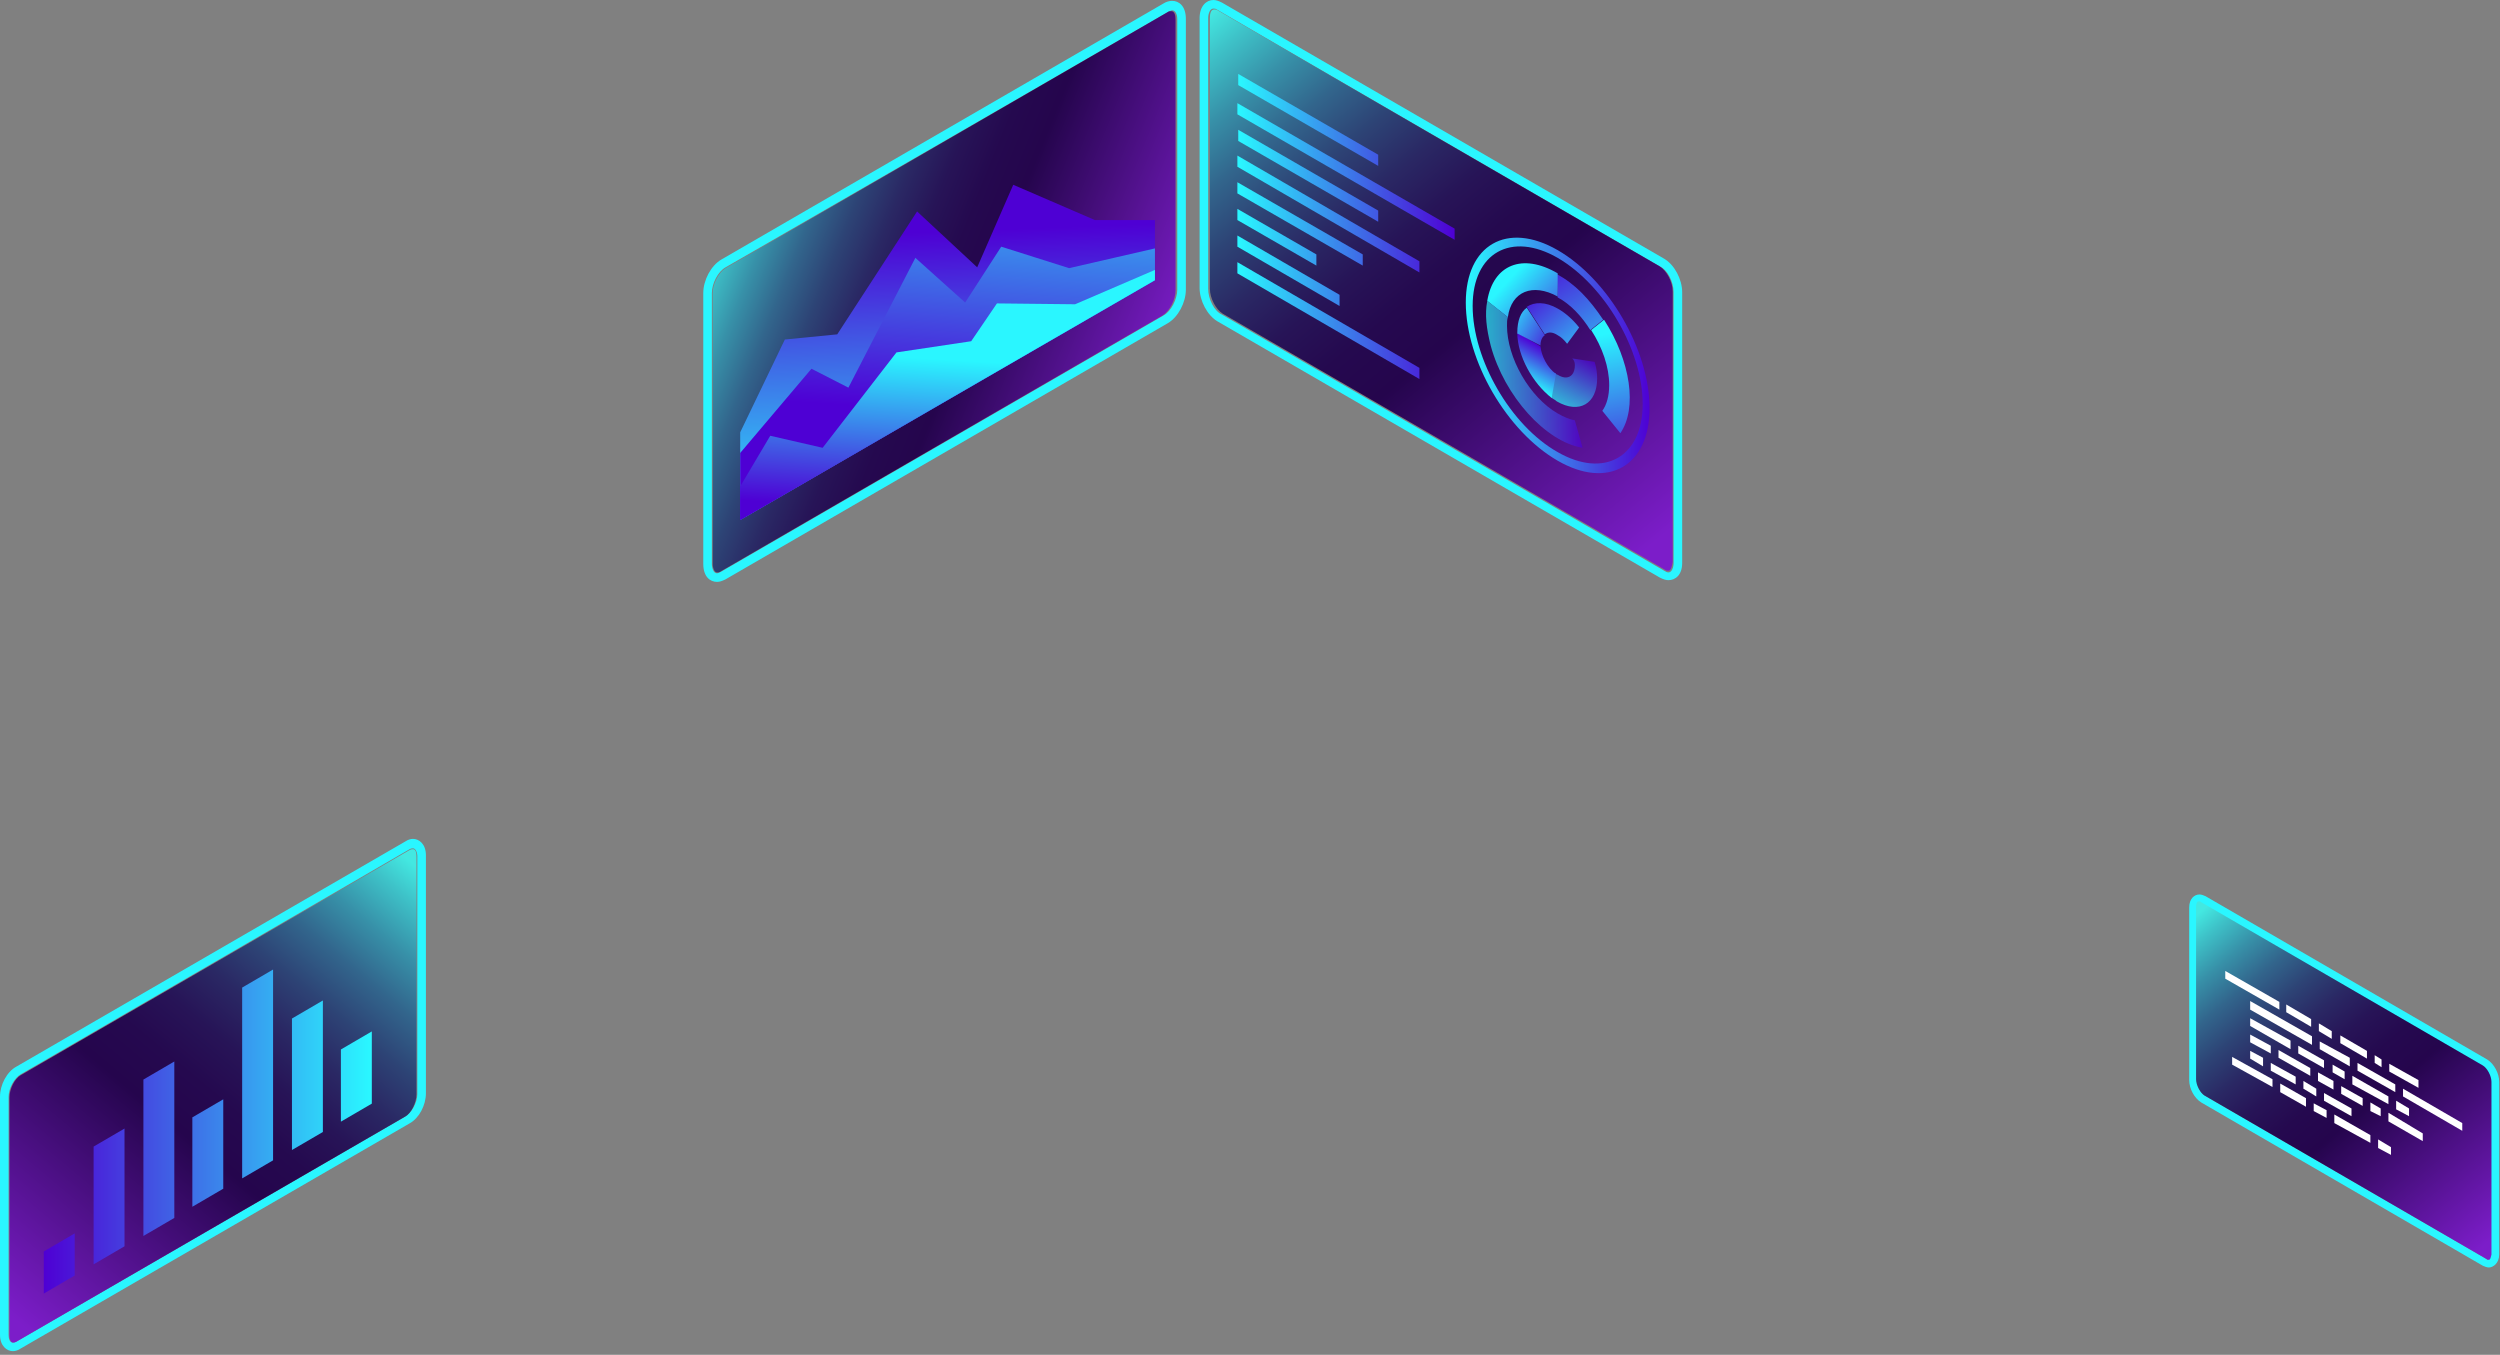 <svg width="668" height="362" viewBox="0 0 668 362" fill="none" xmlns="http://www.w3.org/2000/svg">
<rect x="0" y="0" width="668" height="362" fill="#808080" stroke="none"/>
<path d="M445.807 155.022C445.119 155.022 444.431 154.792 443.513 154.333L325.35 85.893C322.597 84.286 320.532 80.382 320.532 76.937V4.823C320.532 1.608 322.367 0 324.203 0C324.891 0 325.579 0.23 326.497 0.689L444.66 69.128C447.414 70.736 449.478 74.64 449.478 78.085V150.428C449.478 153.644 447.643 155.022 445.807 155.022ZM324.203 2.297C323.285 2.297 322.826 3.675 322.826 4.823V77.166C322.826 79.922 324.432 83.138 326.497 84.056L444.66 152.495C445.119 152.725 445.349 152.955 445.807 152.955C446.725 152.955 447.184 151.577 447.184 150.428V78.085C447.184 75.329 445.578 72.114 443.513 71.195L325.12 2.526C324.891 2.297 324.432 2.297 324.203 2.297Z" fill="#2AF6FF"/>
<path d="M445.807 152.496C445.578 152.496 445.119 152.496 444.89 152.266L326.727 83.827C324.891 82.679 323.285 79.693 323.285 77.167V4.823C323.285 3.675 323.514 2.527 324.432 2.527C324.662 2.527 325.12 2.527 325.35 2.757L443.513 71.196C445.349 72.344 446.955 75.329 446.955 77.856V150.199C446.725 151.347 446.496 152.496 445.807 152.496Z" fill="url(#paint0_linear_449_79)"/>
<path d="M416.209 123.099C402.672 115.291 391.659 96.459 391.659 80.841C391.659 65.454 402.672 59.024 416.209 66.832C429.746 74.641 440.76 93.473 440.76 109.09C440.76 124.477 429.746 130.908 416.209 123.099ZM416.209 68.899C403.819 61.78 393.494 67.521 393.494 81.76C393.494 95.999 403.59 113.683 416.209 120.803C428.599 127.922 438.924 122.181 438.924 107.942C438.924 93.703 428.829 76.248 416.209 68.899Z" fill="url(#paint1_linear_449_79)"/>
<path opacity="0.7" d="M416.209 110.468C408.638 106.104 402.672 95.54 402.672 87.042C402.672 86.123 402.672 85.434 402.902 84.745L397.395 80.382C396.707 84.056 397.166 87.731 398.313 92.324C401.984 105.874 412.997 118.046 422.863 119.654L420.798 112.305C419.421 112.075 417.815 111.386 416.209 110.468Z" fill="url(#paint2_linear_449_79)"/>
<path d="M428.599 85.435L425.157 88.191C428.14 92.784 429.976 98.066 429.976 102.889C429.976 105.874 429.287 108.171 428.14 109.779L432.959 115.75C437.547 109.09 435.712 96.458 428.599 85.435Z" fill="url(#paint3_linear_449_79)"/>
<path d="M416.209 79.463C419.651 81.3 422.634 84.516 424.928 88.19L428.37 85.434C424.699 79.922 420.798 75.788 415.98 73.262L416.209 79.463C416.209 79.233 416.209 79.233 416.209 79.463Z" fill="url(#paint4_linear_449_79)"/>
<path d="M416.209 79.233V73.032C406.802 67.52 399.001 70.736 397.395 80.382L402.902 84.745C403.819 77.855 409.555 75.559 416.209 79.233Z" fill="url(#paint5_linear_449_79)"/>
<path d="M407.949 81.989L412.768 89.338C413.685 88.649 414.833 88.649 416.209 89.568C417.127 90.027 418.045 90.946 418.733 91.865L421.945 87.501C420.339 85.434 418.274 83.597 416.209 82.448C412.997 80.611 410.014 80.611 407.949 81.989Z" fill="url(#paint6_linear_449_79)"/>
<path opacity="0.7" d="M420.798 97.606C420.798 100.592 418.733 101.74 416.209 100.133C415.98 100.133 415.751 99.903 415.521 99.673L414.374 106.104C414.833 106.563 415.521 106.793 415.98 107.252C421.946 110.697 426.764 107.941 426.764 101.051C426.764 99.673 426.534 98.066 426.075 96.688L420.11 95.769C420.798 96.458 420.798 97.147 420.798 97.606Z" fill="url(#paint7_linear_449_79)"/>
<path d="M411.62 92.553L405.425 88.879C405.425 95.08 409.555 102.429 414.603 106.333L415.75 99.903C413.456 98.295 411.85 95.08 411.62 92.553Z" fill="url(#paint8_linear_449_79)"/>
<path d="M411.62 92.324C411.62 90.946 412.079 90.028 412.768 89.568L407.949 82.219C406.343 83.368 405.425 85.664 405.425 88.879C405.425 88.879 405.425 88.879 405.425 89.109L411.62 92.324Z" fill="url(#paint9_linear_449_79)"/>
<path d="M330.627 27.56V30.546L388.676 64.076V61.09L330.627 27.56ZM368.256 56.268L330.857 34.679V37.665L368.256 59.253V56.268ZM368.256 41.34L330.857 19.752V22.737L368.256 44.325V41.34ZM330.627 44.555L379.269 72.803V69.818L330.627 41.569V44.555ZM330.627 73.033L379.269 101.281V98.296L330.627 70.047V73.033ZM330.627 51.674L364.126 70.966V67.98L330.627 48.689V51.674ZM351.736 67.98L330.627 55.808V58.794L351.736 70.966V67.98ZM330.627 65.913L357.931 81.76V78.775L330.627 62.928V65.913Z" fill="url(#paint10_linear_449_79)"/>
<path d="M191.585 155.481C189.749 155.481 187.914 154.103 187.914 150.658V78.315C187.914 74.87 189.979 70.966 192.732 69.358L310.895 0.919C311.584 0.46 312.501 0.23 313.19 0.23C315.025 0.23 316.861 1.608 316.861 5.053V77.396C316.861 80.841 314.796 84.745 312.042 86.353L193.879 154.792C192.962 155.252 192.273 155.481 191.585 155.481ZM313.19 2.756C312.96 2.756 312.501 2.986 312.042 3.216L193.879 71.425C191.814 72.573 190.208 75.789 190.208 78.315V150.658C190.208 151.807 190.667 153.185 191.585 153.185C191.814 153.185 192.273 152.955 192.732 152.725L310.895 84.286C312.96 83.138 314.566 79.922 314.566 77.396V5.053C314.566 3.905 314.107 2.756 313.19 2.756Z" fill="#2AF6FF"/>
<path d="M191.585 152.955C191.814 152.955 192.273 152.955 192.503 152.725L310.666 84.286C312.501 83.138 314.107 80.152 314.107 77.626V5.282C314.107 4.134 313.878 2.986 312.96 2.986C312.731 2.986 312.272 2.986 312.042 3.216L193.879 71.655C192.044 72.803 190.438 75.788 190.438 78.315V150.658C190.438 151.806 190.897 152.955 191.585 152.955Z" fill="url(#paint11_linear_449_79)"/>
<path d="M308.601 58.794V74.87L197.78 138.945V115.52L209.711 90.716L223.707 89.338L245.045 56.497L261.106 71.425L270.743 49.377L292.54 58.794H308.601Z" fill="url(#paint12_linear_449_79)"/>
<path d="M308.601 66.373V74.87L197.78 138.946V121.032L216.824 98.525L226.69 103.578L244.586 68.899L257.894 80.842L267.53 65.914L285.656 71.655L308.601 66.373Z" fill="url(#paint13_linear_449_79)"/>
<path d="M308.601 72.114V74.87L197.78 138.946V129.989L205.81 116.439L219.806 119.654L239.538 94.162L259.5 91.176L266.383 81.071L287.263 81.301L308.601 72.114Z" fill="url(#paint14_linear_449_79)"/>
<path d="M665.03 338.672C664.571 338.672 663.883 338.442 663.424 338.213L588.167 294.577C586.331 293.429 584.954 290.903 584.954 288.606V242.444C584.954 240.147 586.331 238.999 587.708 238.999C588.167 238.999 588.855 239.229 589.314 239.458L664.571 283.094C666.407 284.242 667.783 286.769 667.783 289.065V335.227C667.783 337.524 666.177 338.672 665.03 338.672ZM587.478 241.296C587.249 241.296 587.019 241.755 587.019 242.444V288.606C587.019 290.214 587.937 292.051 589.084 292.74L664.342 336.376C664.571 336.605 664.801 336.605 664.801 336.605C665.03 336.605 665.26 336.146 665.26 335.457V289.065C665.26 287.458 664.342 285.62 663.195 284.931L587.937 241.296C587.708 241.296 587.478 241.296 587.478 241.296Z" fill="#2AF6FF"/>
<path d="M665.03 336.605C664.801 336.605 664.571 336.605 664.342 336.376L589.085 292.74C587.937 292.051 586.79 289.984 586.79 288.376V242.214C586.79 241.525 587.02 240.836 587.479 240.836C587.708 240.836 587.937 240.836 588.167 241.066L663.424 284.702C664.571 285.391 665.719 287.458 665.719 289.065V335.227C665.489 335.916 665.489 336.605 665.03 336.605Z" fill="url(#paint15_linear_449_79)"/>
<path d="M625.336 278.73L632.449 282.863V280.796L625.336 276.663V278.73Z" fill="white"/>
<path d="M628.319 296.184L620.977 292.05V294.117L628.319 298.251V296.184Z" fill="white"/>
<path d="M627.86 284.931V282.634L619.83 278.271V280.337L627.86 284.931Z" fill="white"/>
<path d="M619.371 286.538V288.835L623.501 291.131V288.835L619.371 286.538Z" fill="white"/>
<path d="M613.405 289.753V287.686L606.751 284.012V286.079L613.405 289.753Z" fill="white"/>
<path d="M631.302 293.428L625.566 290.212V292.279L631.302 295.495V293.428Z" fill="white"/>
<path d="M623.271 284.471V286.538L626.484 288.375V286.308L623.271 284.471Z" fill="white"/>
<path d="M634.514 281.945V284.012L636.35 285.161V283.094L634.514 281.945Z" fill="white"/>
<path d="M620.977 285.389V283.322L614.094 279.418V281.485L620.977 285.389Z" fill="white"/>
<path d="M629.925 284.012V286.079L640.021 291.82V289.753L629.925 284.012Z" fill="white"/>
<path d="M617.306 287.457V285.39L608.817 280.567V282.634L617.306 287.457Z" fill="white"/>
<path d="M610.882 268.395V270.461L617.535 274.366V272.299L610.882 268.395Z" fill="white"/>
<path d="M623.042 275.514L619.6 273.447V275.514L623.042 277.581V275.514Z" fill="white"/>
<path d="M618.912 290.902L615.471 288.835V290.902L618.912 292.969V290.902Z" fill="white"/>
<path d="M638.185 299.629L647.363 304.911V302.844L638.185 297.333V299.629Z" fill="white"/>
<path d="M604.687 282.634L601.245 280.797V282.864L604.687 284.931V282.634Z" fill="white"/>
<path d="M594.591 259.438V261.505L609.046 269.773V267.706L594.591 259.438Z" fill="white"/>
<path d="M640.25 296.414L643.692 298.251V296.184L640.25 294.117V296.414Z" fill="white"/>
<path d="M642.086 292.968L657.918 302.155V300.088L642.086 290.901V292.968Z" fill="white"/>
<path d="M628.549 289.753L638.185 295.035V292.968L628.549 287.457V289.753Z" fill="white"/>
<path d="M638.415 284.242V286.309L646.216 290.673V288.606L638.415 284.242Z" fill="white"/>
<path d="M606.751 279.419L601.245 276.433V278.5L606.751 281.486V279.419Z" fill="white"/>
<path d="M636.12 296.184L633.367 294.577V296.873L636.12 298.251V296.184Z" fill="white"/>
<path d="M612.029 278.041L601.245 272.069V274.136L612.029 280.337V278.041Z" fill="white"/>
<path d="M618.224 294.806V296.873L621.665 298.71V296.643L618.224 294.806Z" fill="white"/>
<path d="M616.159 295.725V293.429L609.275 289.524V291.821L616.159 295.725Z" fill="white"/>
<path d="M635.432 306.749L638.874 308.586V306.519L635.432 304.452V306.749Z" fill="white"/>
<path d="M623.73 300.088L633.367 305.37V303.303L623.73 297.792V300.088Z" fill="white"/>
<path d="M607.21 288.375L596.427 282.404V284.471L607.21 290.442V288.375Z" fill="white"/>
<path d="M617.765 276.893L601.245 267.477V269.773L617.765 279.189V276.893Z" fill="white"/>
<path d="M3.442 361.028C1.836 361.028 0 359.65 0 356.665V293.048C0 289.833 1.836 286.388 4.359 285.01L108.297 224.839C108.985 224.38 109.674 224.15 110.362 224.15C111.968 224.15 113.804 225.528 113.804 228.513V292.13C113.804 295.345 111.968 298.79 109.444 300.168L5.507 360.339C4.818 360.798 4.13 361.028 3.442 361.028ZM110.362 226.676C110.133 226.676 109.903 226.676 109.444 226.906L5.507 287.077C3.901 287.996 2.294 290.752 2.294 293.048V356.665C2.294 357.583 2.524 358.732 3.442 358.732C3.671 358.732 3.901 358.732 4.359 358.502L108.297 298.331C109.903 297.412 111.509 294.656 111.509 292.359V228.743C111.509 227.824 111.05 226.676 110.362 226.676Z" fill="#2AF6FF"/>
<path d="M3.442 358.731C3.671 358.731 3.9 358.731 4.359 358.501L108.297 298.33C109.903 297.411 111.28 294.655 111.28 292.359V228.743C111.28 227.824 111.05 226.905 110.362 226.905C110.133 226.905 109.903 226.905 109.444 227.135L5.507 287.306C3.9 288.225 2.524 290.981 2.524 293.277V356.894C2.524 357.583 2.753 358.731 3.442 358.731Z" fill="url(#paint16_linear_449_79)"/>
<path d="M99.349 275.594L91.089 280.417V299.708L99.349 294.885V275.594ZM11.702 334.387V345.641L19.962 340.818V329.564L11.702 334.387ZM86.271 267.326L78.011 272.149V307.287L86.271 302.464V267.326ZM72.963 259.058L64.703 263.881V314.866L72.963 310.043V259.058ZM59.655 293.737L51.395 298.56V322.445L59.655 317.622V293.737ZM46.577 283.632L38.317 288.455V330.253L46.577 325.43V283.632ZM33.269 301.546L25.009 306.368V337.832L33.269 333.009V301.546Z" fill="url(#paint17_linear_449_79)"/>
<defs>
<linearGradient id="paint0_linear_449_79" x1="323.594" y1="3.402" x2="441.407" y2="145.479" gradientUnits="userSpaceOnUse">
<stop stop-color="#43E8E1"/>
<stop offset="0.05" stop-color="#3EC2C8"/>
<stop offset="0.123" stop-color="#3790A8"/>
<stop offset="0.197" stop-color="#32658C"/>
<stop offset="0.273" stop-color="#2D4375"/>
<stop offset="0.348" stop-color="#2A2864"/>
<stop offset="0.425" stop-color="#271457"/>
<stop offset="0.504" stop-color="#25094F"/>
<stop offset="0.586" stop-color="#25054D"/>
<stop offset="1" stop-color="#7C1DC9"/>
</linearGradient>
<linearGradient id="paint1_linear_449_79" x1="391.833" y1="80.823" x2="440.745" y2="80.823" gradientUnits="userSpaceOnUse">
<stop offset="0.01" stop-color="#2AF6FF"/>
<stop offset="1" stop-color="#4E00D4"/>
</linearGradient>
<linearGradient id="paint2_linear_449_79" x1="396.958" y1="93.123" x2="422.724" y2="93.123" gradientUnits="userSpaceOnUse">
<stop offset="0.01" stop-color="#2AF6FF"/>
<stop offset="1" stop-color="#4E00D4"/>
</linearGradient>
<linearGradient id="paint3_linear_449_79" x1="427.967" y1="89.043" x2="436.669" y2="130.093" gradientUnits="userSpaceOnUse">
<stop offset="0.01" stop-color="#2AF6FF"/>
<stop offset="1" stop-color="#4E00D4"/>
</linearGradient>
<linearGradient id="paint4_linear_449_79" x1="435.035" y1="103.07" x2="412.808" y2="66.865" gradientUnits="userSpaceOnUse">
<stop offset="0.01" stop-color="#2AF6FF"/>
<stop offset="1" stop-color="#4E00D4"/>
</linearGradient>
<linearGradient id="paint5_linear_449_79" x1="403.617" y1="73.904" x2="422.452" y2="91.032" gradientUnits="userSpaceOnUse">
<stop offset="0.01" stop-color="#2AF6FF"/>
<stop offset="1" stop-color="#4E00D4"/>
</linearGradient>
<linearGradient id="paint6_linear_449_79" x1="426.477" y1="99.486" x2="407.396" y2="76.562" gradientUnits="userSpaceOnUse">
<stop offset="0.01" stop-color="#2AF6FF"/>
<stop offset="1" stop-color="#4E00D4"/>
</linearGradient>
<linearGradient id="paint7_linear_449_79" x1="420.896" y1="110.121" x2="428.077" y2="97.696" gradientUnits="userSpaceOnUse">
<stop offset="0.01" stop-color="#2AF6FF"/>
<stop offset="1" stop-color="#4E00D4"/>
</linearGradient>
<linearGradient id="paint8_linear_449_79" x1="410.559" y1="104" x2="415.849" y2="94.846" gradientUnits="userSpaceOnUse">
<stop offset="0.01" stop-color="#2AF6FF"/>
<stop offset="1" stop-color="#4E00D4"/>
</linearGradient>
<linearGradient id="paint9_linear_449_79" x1="401.972" y1="82.953" x2="416.937" y2="91.151" gradientUnits="userSpaceOnUse">
<stop offset="0.01" stop-color="#2AF6FF"/>
<stop offset="1" stop-color="#4E00D4"/>
</linearGradient>
<linearGradient id="paint10_linear_449_79" x1="330.679" y1="60.343" x2="388.626" y2="60.343" gradientUnits="userSpaceOnUse">
<stop offset="0.01" stop-color="#2AF6FF"/>
<stop offset="1" stop-color="#4E00D4"/>
</linearGradient>
<linearGradient id="paint11_linear_449_79" x1="191.692" y1="53.288" x2="310.156" y2="101.282" gradientUnits="userSpaceOnUse">
<stop stop-color="#43E8E1"/>
<stop offset="0.05" stop-color="#3EC2C8"/>
<stop offset="0.123" stop-color="#3790A8"/>
<stop offset="0.197" stop-color="#32658C"/>
<stop offset="0.273" stop-color="#2D4375"/>
<stop offset="0.348" stop-color="#2A2864"/>
<stop offset="0.425" stop-color="#271457"/>
<stop offset="0.504" stop-color="#25094F"/>
<stop offset="0.586" stop-color="#25054D"/>
<stop offset="1" stop-color="#7C1DC9"/>
</linearGradient>
<linearGradient id="paint12_linear_449_79" x1="254.743" y1="141.425" x2="251.843" y2="61.893" gradientUnits="userSpaceOnUse">
<stop offset="0.01" stop-color="#2AF6FF"/>
<stop offset="1" stop-color="#4E00D4"/>
</linearGradient>
<linearGradient id="paint13_linear_449_79" x1="257.609" y1="28.626" x2="252.432" y2="109.87" gradientUnits="userSpaceOnUse">
<stop offset="0.01" stop-color="#2AF6FF"/>
<stop offset="1" stop-color="#4E00D4"/>
</linearGradient>
<linearGradient id="paint14_linear_449_79" x1="253.589" y1="95.729" x2="251.189" y2="136.769" gradientUnits="userSpaceOnUse">
<stop offset="0.01" stop-color="#2AF6FF"/>
<stop offset="1" stop-color="#4E00D4"/>
</linearGradient>
<linearGradient id="paint15_linear_449_79" x1="588.216" y1="243.354" x2="663.4" y2="333.094" gradientUnits="userSpaceOnUse">
<stop stop-color="#43E8E1"/>
<stop offset="0.05" stop-color="#3EC2C8"/>
<stop offset="0.123" stop-color="#3790A8"/>
<stop offset="0.197" stop-color="#32658C"/>
<stop offset="0.273" stop-color="#2D4375"/>
<stop offset="0.348" stop-color="#2A2864"/>
<stop offset="0.425" stop-color="#271457"/>
<stop offset="0.504" stop-color="#25094F"/>
<stop offset="0.586" stop-color="#25054D"/>
<stop offset="1" stop-color="#7C1DC9"/>
</linearGradient>
<linearGradient id="paint16_linear_449_79" x1="109.375" y1="229.988" x2="5.562" y2="353.898" gradientUnits="userSpaceOnUse">
<stop stop-color="#43E8E1"/>
<stop offset="0.05" stop-color="#3EC2C8"/>
<stop offset="0.123" stop-color="#3790A8"/>
<stop offset="0.197" stop-color="#32658C"/>
<stop offset="0.273" stop-color="#2D4375"/>
<stop offset="0.348" stop-color="#2A2864"/>
<stop offset="0.425" stop-color="#271457"/>
<stop offset="0.504" stop-color="#25094F"/>
<stop offset="0.586" stop-color="#25054D"/>
<stop offset="1" stop-color="#7C1DC9"/>
</linearGradient>
<linearGradient id="paint17_linear_449_79" x1="99.41" y1="302.264" x2="11.716" y2="302.264" gradientUnits="userSpaceOnUse">
<stop offset="0.01" stop-color="#2AF6FF"/>
<stop offset="1" stop-color="#4E00D4"/>
</linearGradient>
</defs>
</svg>
